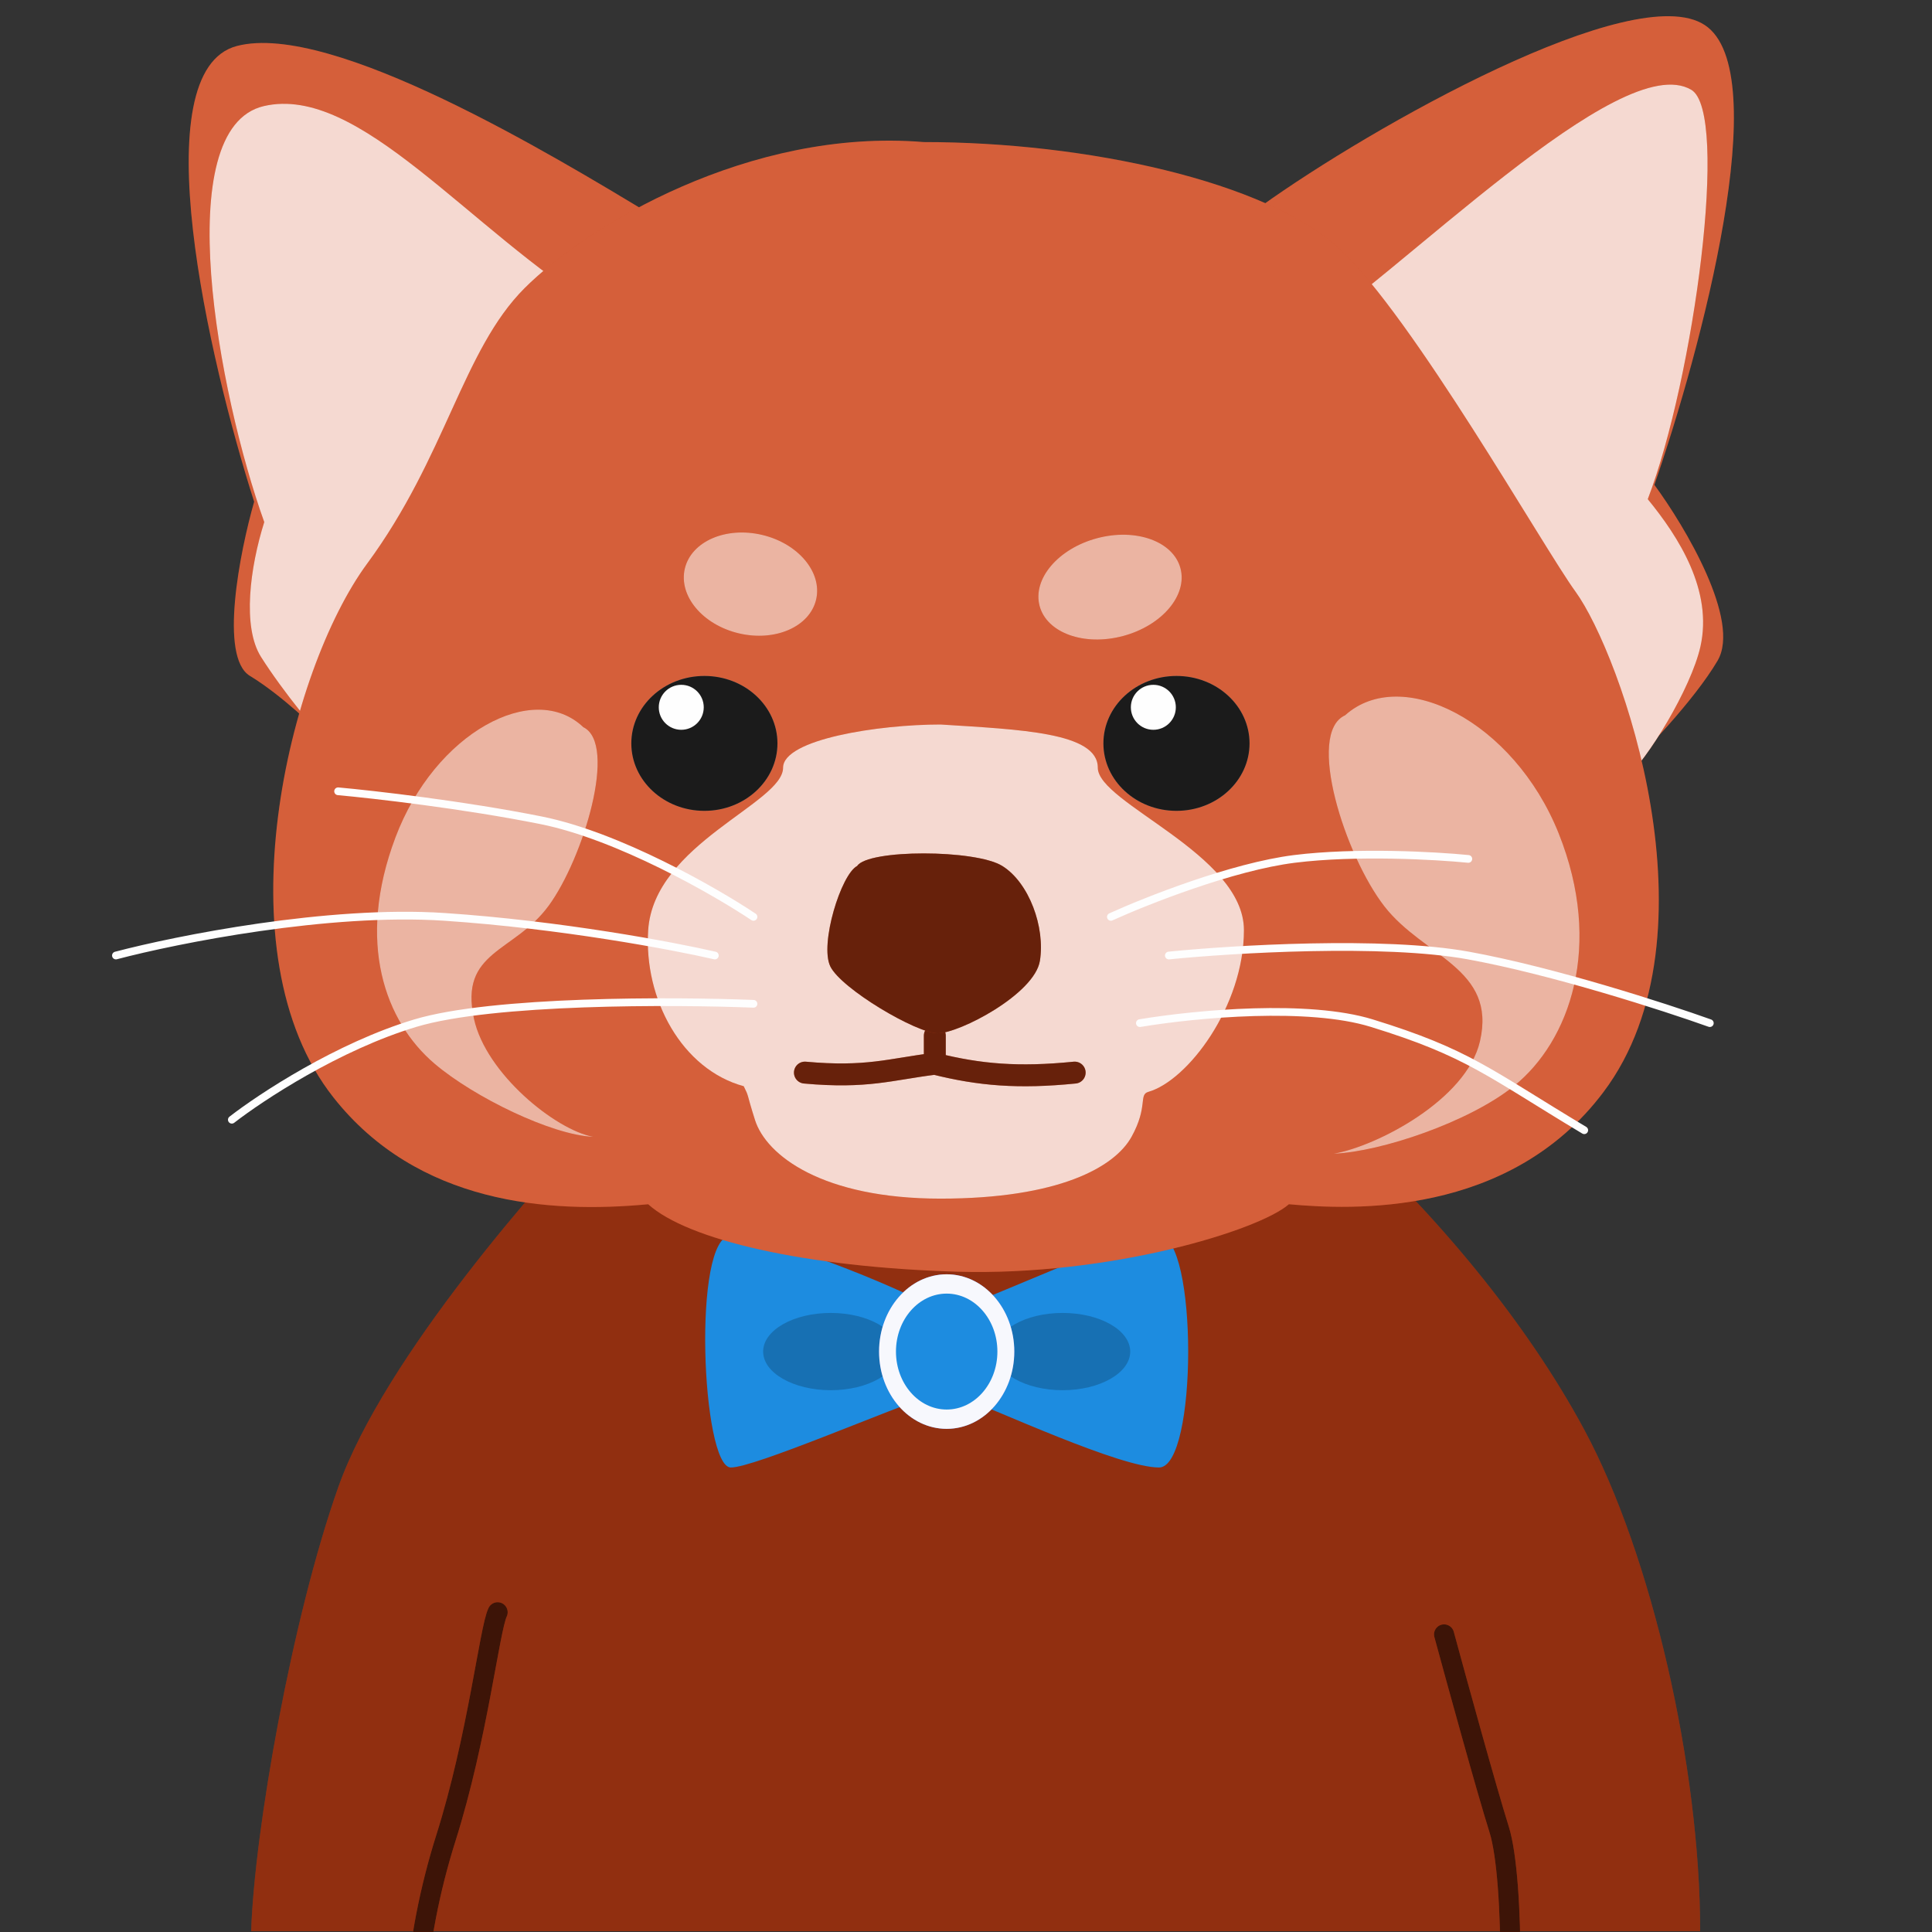 <svg width="100" height="100" viewBox="0 0 100 100" fill="none" xmlns="http://www.w3.org/2000/svg">
<rect x="0" y="0" width="100" height="100" fill="#333333" stroke="none"/>
<g clip-path="url(#clip0_3394_29584)">
<path d="M17.5 77C19.9 70.2 28.167 60.957 31 57.957H69C74.5 62.957 79.068 68.555 82 74C85.5 80.5 88 91.5 88 99.957H13C13.167 94.79 15.1 83.8 17.5 77Z" fill="#CE4317"/>
<path d="M17.5 77C19.9 70.2 28.167 60.957 31 57.957H69C74.5 62.957 79.068 68.555 82 74C85.5 80.5 88 91.5 88 99.957H13C13.167 94.79 15.1 83.8 17.5 77Z" fill="black" fill-opacity="0.3"/>
<path d="M25.757 83.451C25.334 84.318 24.723 89.938 23.082 95.127C21.442 100.313 20.746 106.66 22.69 109.875M74.745 84.597C75.424 87.099 76.944 92.622 77.598 94.7C78.415 97.298 78.35 106.542 77.505 107.988" stroke="#CE4317" stroke-width="1.041" stroke-linecap="round"/>
<path d="M25.757 83.451C25.334 84.318 24.723 89.938 23.082 95.127C21.442 100.313 20.746 106.66 22.69 109.875M74.745 84.597C75.424 87.099 76.944 92.622 77.598 94.7C78.415 97.298 78.35 106.542 77.505 107.988" stroke="black" stroke-opacity="0.7" stroke-width="1.041" stroke-linecap="round"/>
<path d="M12.267 2.379C17.187 1.101 28.715 8.11 33.592 11.04L17.216 38.58C16.459 37.786 14.544 35.955 12.938 34.985C11.331 34.015 12.413 28.571 13.155 25.97C10.809 18.639 7.348 3.657 12.267 2.379Z" fill="#CE4317"/>
<path d="M12.267 2.379C17.187 1.101 28.715 8.11 33.592 11.04L17.216 38.58C16.459 37.786 14.544 35.955 12.938 34.985C11.331 34.015 12.413 28.571 13.155 25.97C10.809 18.639 7.348 3.657 12.267 2.379Z" fill="white" fill-opacity="0.15"/>
<path d="M88.239 1.298C84.573 -1.118 70.944 6.604 65.318 10.639L83.812 40.183C85.003 39.047 87.689 36.26 88.902 34.195C90.116 32.129 87.226 27.268 85.63 25.095C88.027 18.17 91.906 3.714 88.239 1.298Z" fill="#CE4317"/>
<path d="M88.239 1.298C84.573 -1.118 70.944 6.604 65.318 10.639L83.812 40.183C85.003 39.047 87.689 36.26 88.902 34.195C90.116 32.129 87.226 27.268 85.63 25.095C88.027 18.17 91.906 3.714 88.239 1.298Z" fill="white" fill-opacity="0.15"/>
<path d="M13.661 5.49C18.595 4.35 24.227 11.855 31.109 16.094L17.241 38.748C16.48 38.031 14.631 35.775 13.51 34.002C12.528 32.45 12.94 29.364 13.678 27.023C11.306 20.413 8.728 6.63 13.661 5.49Z" fill="#CE4317"/>
<path d="M13.661 5.49C18.595 4.35 24.227 11.855 31.109 16.094L17.241 38.748C16.48 38.031 14.631 35.775 13.51 34.002C12.528 32.45 12.94 29.364 13.678 27.023C11.306 20.413 8.728 6.63 13.661 5.49Z" fill="white" fill-opacity="0.8"/>
<path d="M87.543 4.649C83.858 2.464 72.493 14.206 66.858 17.828L84.076 40.356C85.269 39.337 87.526 35.633 88.014 33.468C88.665 30.574 86.895 27.798 85.288 25.837C87.677 19.603 89.528 5.827 87.543 4.649Z" fill="#CE4317"/>
<path d="M87.543 4.649C83.858 2.464 72.493 14.206 66.858 17.828L84.076 40.356C85.269 39.337 87.526 35.633 88.014 33.468C88.665 30.574 86.895 27.798 85.288 25.837C87.677 19.603 89.528 5.827 87.543 4.649Z" fill="white" fill-opacity="0.8"/>
<path d="M37.829 63.957C39.843 63.957 46.055 66.401 48.909 67.957C51.763 67.068 57.974 63.957 59.989 63.957C62.004 63.957 62.004 75.957 59.989 75.957C57.974 75.957 51.763 73.068 48.909 71.957C45.719 73.068 39.038 75.957 37.829 75.957C36.318 75.957 35.814 63.957 37.829 63.957Z" fill="#1D8CE0"/>
<ellipse cx="43" cy="69.957" rx="3.5" ry="2" fill="#1D8CE0"/>
<ellipse cx="43" cy="69.957" rx="3.5" ry="2" fill="black" fill-opacity="0.2"/>
<ellipse cx="55" cy="69.957" rx="3.5" ry="2" fill="#1D8CE0"/>
<ellipse cx="55" cy="69.957" rx="3.5" ry="2" fill="black" fill-opacity="0.2"/>
<ellipse cx="49" cy="69.957" rx="3.5" ry="4" fill="#546DDB"/>
<ellipse cx="49" cy="69.957" rx="3.5" ry="4" fill="white" fill-opacity="0.95"/>
<ellipse cx="49" cy="69.957" rx="2.625" ry="3" fill="#1D8CE0"/>
<path d="M69.331 12.88C65.549 9.389 56.24 7.353 47.804 7.353C38.787 6.61 30.351 11.716 27.151 14.916C23.951 18.116 23.078 23.643 19.006 29.17C14.933 34.697 11.356 49.326 17.26 56.805C21.624 62.332 28.411 62.817 33.55 62.332C35.587 64.174 41.637 65.59 49.55 65.823C57.462 66.055 65.161 63.689 66.713 62.332C69.912 62.623 78.116 63.03 83.003 56.514C89.112 48.369 83.875 33.824 81.548 30.624C79.855 28.295 73.112 16.37 69.331 12.88Z" fill="#CE4317"/>
<path d="M69.331 12.88C65.549 9.389 56.24 7.353 47.804 7.353C38.787 6.61 30.351 11.716 27.151 14.916C23.951 18.116 23.078 23.643 19.006 29.17C14.933 34.697 11.356 49.326 17.26 56.805C21.624 62.332 28.411 62.817 33.55 62.332C35.587 64.174 41.637 65.59 49.55 65.823C57.462 66.055 65.161 63.689 66.713 62.332C69.912 62.623 78.116 63.03 83.003 56.514C89.112 48.369 83.875 33.824 81.548 30.624C79.855 28.295 73.112 16.37 69.331 12.88Z" fill="white" fill-opacity="0.15"/>
<path d="M56.822 39.736C56.822 37.897 52.754 37.763 48.682 37.5C45.483 37.5 40.532 38.264 40.532 39.736C40.532 41.575 33.841 43.677 33.55 48.144C33.318 51.717 35.296 55.35 38.496 56.223C38.787 56.805 38.612 56.497 39.078 57.968C39.659 59.808 42.575 62.041 48.682 62.041C54.789 62.041 57.695 60.418 58.568 58.841C59.44 57.265 58.922 56.662 59.44 56.514C61.477 55.932 64.386 52.085 64.386 48.144C64.386 44.203 56.822 41.575 56.822 39.736Z" fill="#CE4317"/>
<path d="M56.822 39.736C56.822 37.897 52.754 37.763 48.682 37.5C45.483 37.5 40.532 38.264 40.532 39.736C40.532 41.575 33.841 43.677 33.55 48.144C33.318 51.717 35.296 55.35 38.496 56.223C38.787 56.805 38.612 56.497 39.078 57.968C39.659 59.808 42.575 62.041 48.682 62.041C54.789 62.041 57.695 60.418 58.568 58.841C59.44 57.265 58.922 56.662 59.44 56.514C61.477 55.932 64.386 52.085 64.386 48.144C64.386 44.203 56.822 41.575 56.822 39.736Z" fill="white" fill-opacity="0.8"/>
<path d="M80.676 43.133C78.348 37.315 72.531 34.406 69.621 37.024C67.585 37.952 69.621 44.296 71.658 46.914C73.694 49.532 77.476 50.114 76.603 53.896C75.905 56.921 71.27 59.326 69.04 59.714C71.464 59.617 76.021 58.085 78.348 56.223C81.257 53.896 83.003 48.951 80.676 43.133Z" fill="#CE4317"/>
<path d="M80.676 43.133C78.348 37.315 72.531 34.406 69.621 37.024C67.585 37.952 69.621 44.296 71.658 46.914C73.694 49.532 77.476 50.114 76.603 53.896C75.905 56.921 71.27 59.326 69.04 59.714C71.464 59.617 76.021 58.085 78.348 56.223C81.257 53.896 83.003 48.951 80.676 43.133Z" fill="white" fill-opacity="0.6"/>
<path d="M20.468 43.346C22.515 37.91 27.632 35.191 30.191 37.638C31.982 38.505 30.191 44.434 28.399 46.88C26.608 49.327 23.765 49.199 24.533 52.732C25.147 55.559 28.741 58.479 30.702 58.841C28.57 58.751 24.543 56.799 22.496 55.059C19.938 52.885 18.421 48.783 20.468 43.346Z" fill="#CE4317"/>
<path d="M20.468 43.346C22.515 37.91 27.632 35.191 30.191 37.638C31.982 38.505 30.191 44.434 28.399 46.88C26.608 49.327 23.765 49.199 24.533 52.732C25.147 55.559 28.741 58.479 30.702 58.841C28.57 58.751 24.543 56.799 22.496 55.059C19.938 52.885 18.421 48.783 20.468 43.346Z" fill="white" fill-opacity="0.6"/>
<ellipse cx="36.459" cy="38.478" rx="3.782" ry="3.491" fill="#898989"/>
<ellipse cx="36.459" cy="38.478" rx="3.782" ry="3.491" fill="black" fill-opacity="0.8"/>
<ellipse cx="60.894" cy="38.478" rx="3.782" ry="3.491" fill="#898989"/>
<ellipse cx="60.894" cy="38.478" rx="3.782" ry="3.491" fill="black" fill-opacity="0.8"/>
<path d="M48.386 53.605V55.059M48.386 55.059C46.059 55.35 44.862 55.809 41.662 55.518M48.386 55.059C50.714 55.641 52.716 55.809 55.625 55.518" stroke="#CE4317" stroke-width="1.134" stroke-linecap="round"/>
<path d="M48.386 53.605V55.059M48.386 55.059C46.059 55.35 44.862 55.809 41.662 55.518M48.386 55.059C50.714 55.641 52.716 55.809 55.625 55.518" stroke="black" stroke-opacity="0.5" stroke-width="1.134" stroke-linecap="round"/>
<path d="M51.879 44.822C50.488 43.956 44.923 43.956 44.367 44.822C43.532 45.254 42.419 48.863 42.975 50.018C43.532 51.172 47.427 53.482 48.54 53.482C49.653 53.482 53.548 51.461 53.826 49.729C54.105 47.997 53.27 45.688 51.879 44.822Z" fill="#CE4317"/>
<path d="M51.879 44.822C50.488 43.956 44.923 43.956 44.367 44.822C43.532 45.254 42.419 48.863 42.975 50.018C43.532 51.172 47.427 53.482 48.54 53.482C49.653 53.482 53.548 51.461 53.826 49.729C54.105 47.997 53.27 45.688 51.879 44.822Z" fill="black" fill-opacity="0.5"/>
<ellipse cx="38.844" cy="30.234" rx="3.491" ry="2.618" transform="rotate(13.304 38.844 30.234)" fill="#CE4317"/>
<ellipse cx="38.844" cy="30.234" rx="3.491" ry="2.618" transform="rotate(13.304 38.844 30.234)" fill="white" fill-opacity="0.6"/>
<ellipse cx="3.773" cy="2.618" rx="3.773" ry="2.618" transform="matrix(-0.966 0.259 0.259 0.966 60.422 26.883)" fill="#CE4317"/>
<ellipse cx="3.773" cy="2.618" rx="3.773" ry="2.618" transform="matrix(-0.966 0.259 0.259 0.966 60.422 26.883)" fill="white" fill-opacity="0.6"/>
<circle cx="35.262" cy="36.61" r="1.164" fill="#FEFEFE"/>
<circle cx="59.697" cy="36.61" r="1.164" fill="#FEFEFE"/>
<path d="M37 49.457C34.833 48.957 29 47.857 23 47.457C17 47.057 9.167 48.623 6 49.457M39 51.957C34.833 51.79 25.5 51.757 21.5 52.957C17.5 54.157 13.5 56.79 12 57.957M39 47.457C37 46.123 32 43.257 28 42.457C24 41.657 19.333 41.123 17.5 40.957M57.5 47.457C59.333 46.623 63.8 44.857 67 44.457C70.2 44.057 74.333 44.29 76 44.457M60.5 49.457C63.833 49.123 71.6 48.657 76 49.457C80.4 50.257 86.167 52.123 88.5 52.957M59 52.957C62 52.457 67.734 51.949 71 52.957C76 54.5 77 55.5 82 58.5" stroke="#FEFEFE" stroke-width="0.4" stroke-linecap="round" stroke-linejoin="round"/>
</g>
<defs>
<clipPath id="clip0_3394_29584">
<rect width="100" height="100" fill="white"/>
</clipPath>
</defs>
</svg>
